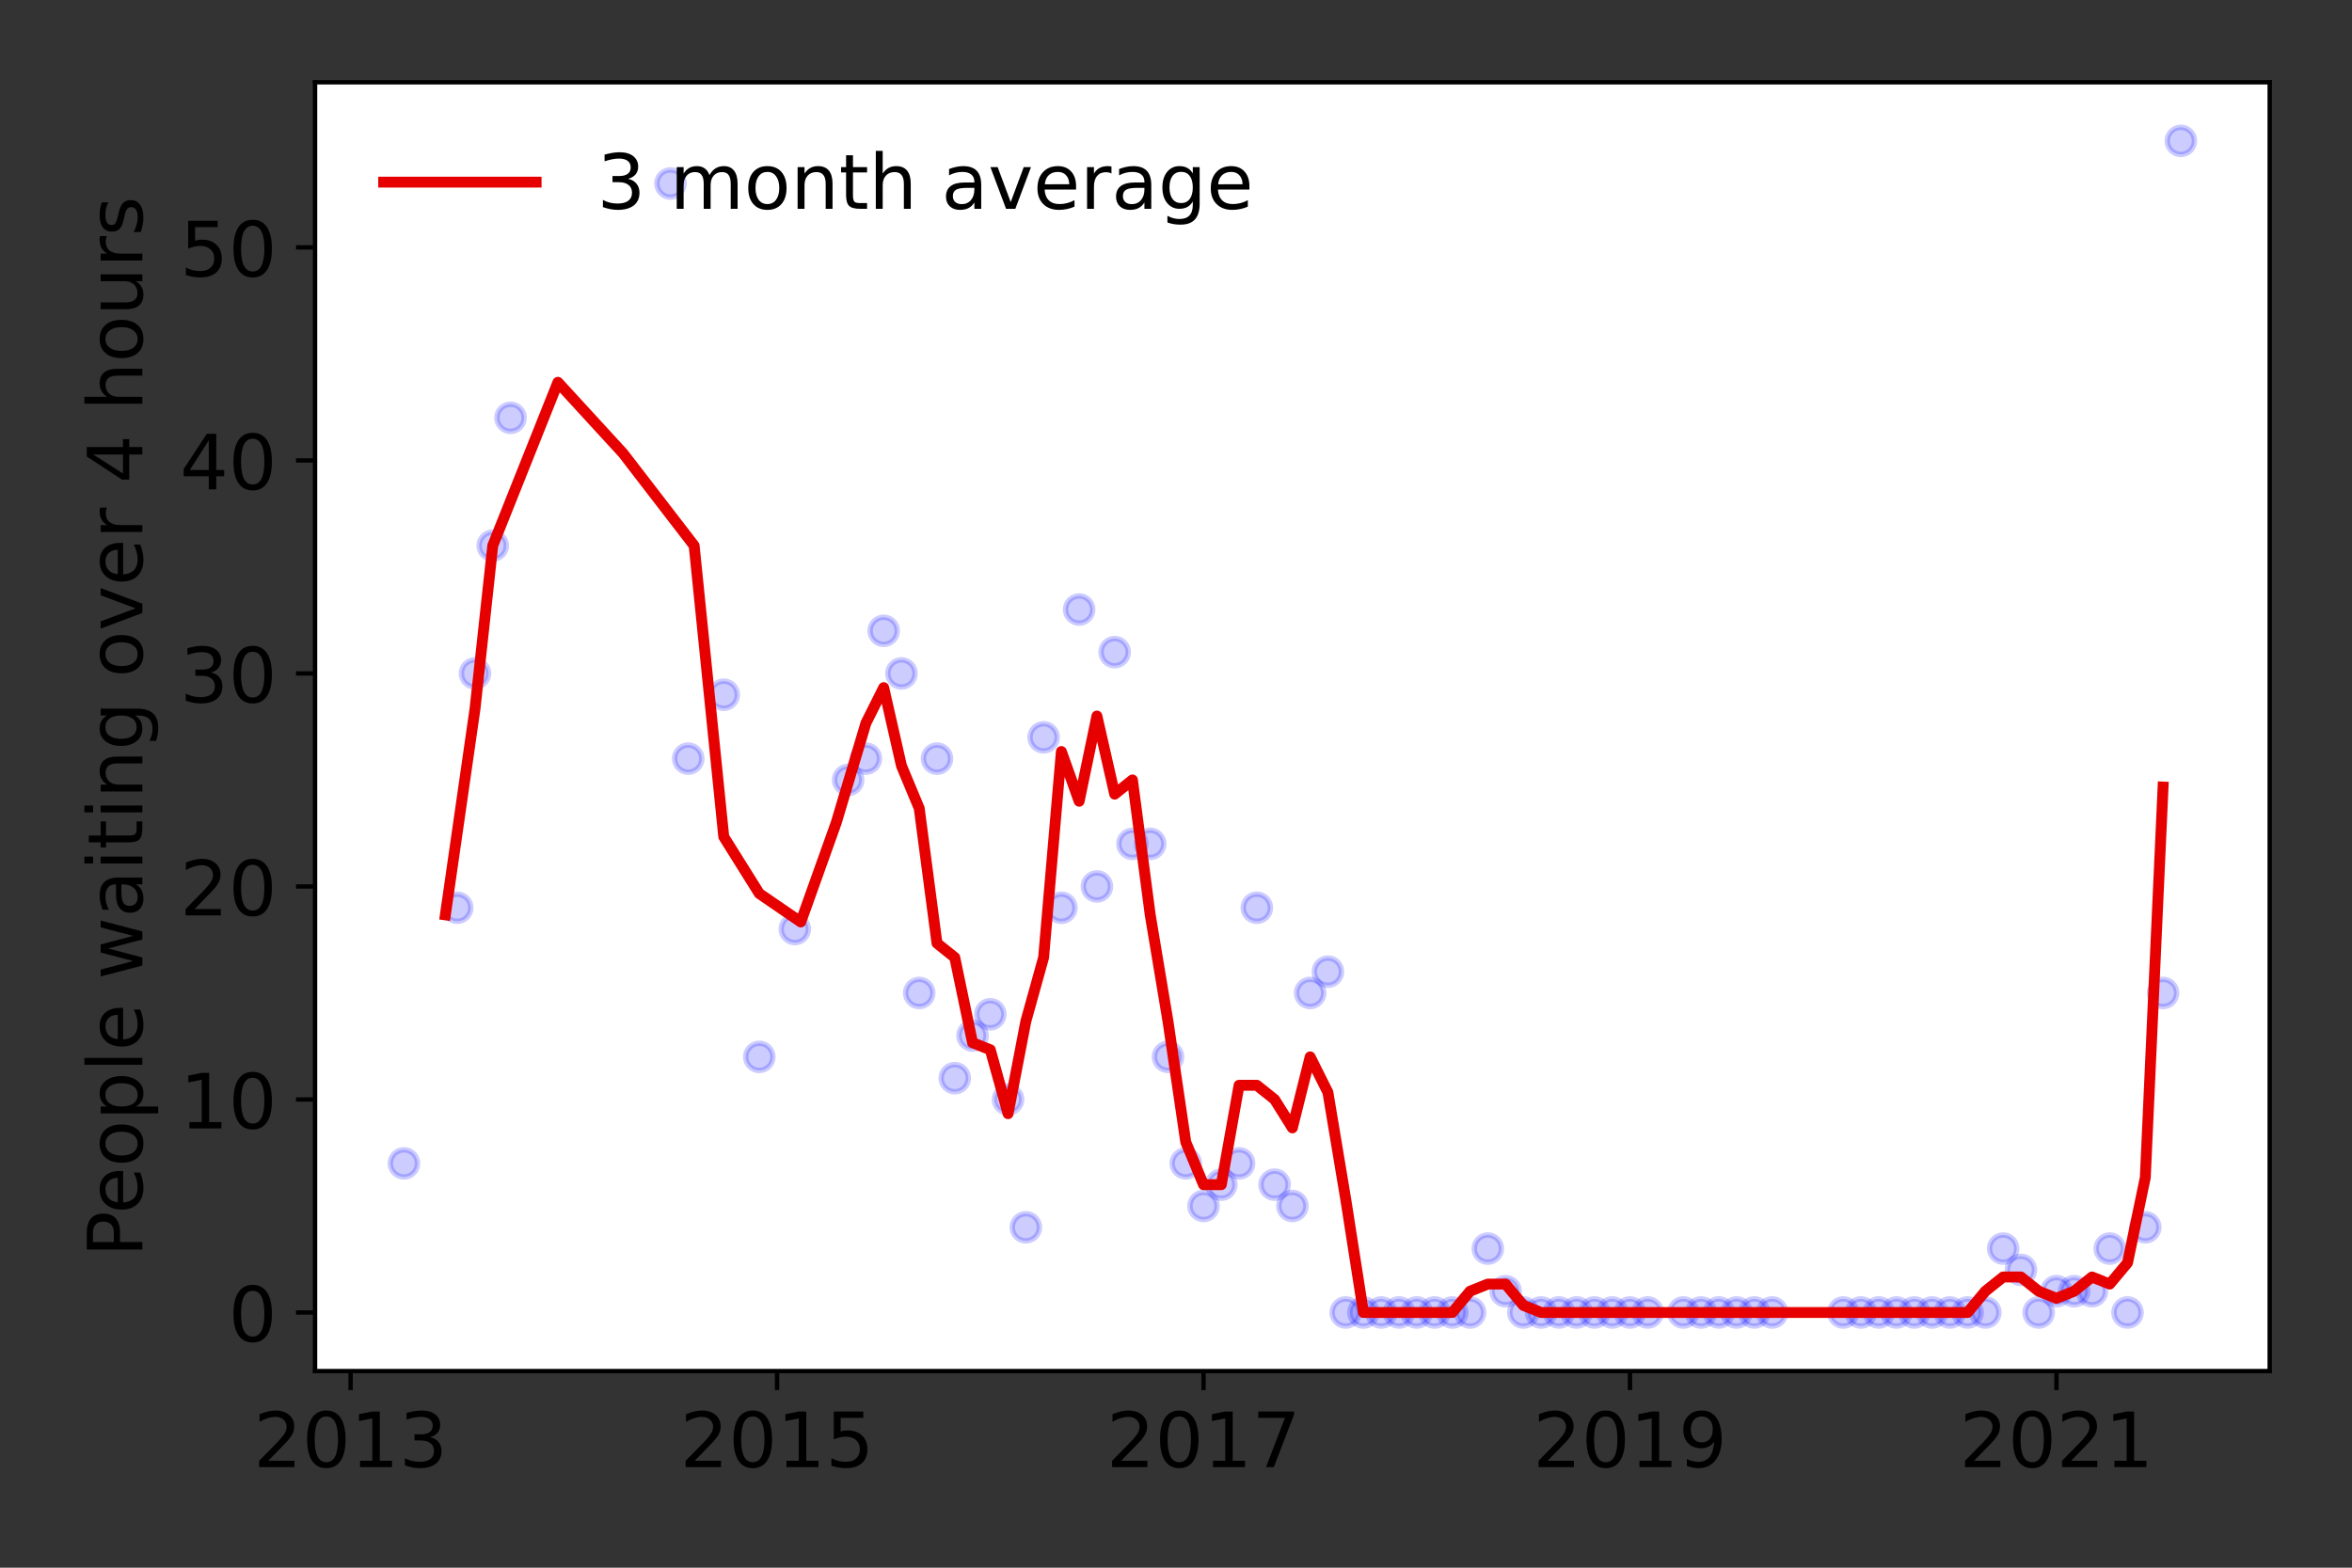 <?xml version="1.0" encoding="utf-8" standalone="no"?>
<!DOCTYPE svg PUBLIC "-//W3C//DTD SVG 1.1//EN"
  "http://www.w3.org/Graphics/SVG/1.1/DTD/svg11.dtd">
<!-- Created with matplotlib (https://matplotlib.org/) -->
<svg height="288pt" version="1.1" viewBox="0 0 432 288" width="432pt" xmlns="http://www.w3.org/2000/svg" xmlns:xlink="http://www.w3.org/1999/xlink">
 <rect x="0" y="0" width="432" height="288" fill="#333333" stroke="none"/>
 <defs>
  <style type="text/css">*{stroke-linecap:butt;stroke-linejoin:round;}</style>
 </defs>
 <g id="figure_1">
  <g id="patch_1">
   <path d="M 0 288 
L 432 288 
L 432 0 
L 0 0 
z
" style="fill:none;"/>
  </g>
  <g id="axes_1">
   <g id="patch_2">
    <path d="M 57.87 251.88 
L 416.88 251.88 
L 416.88 15.12 
L 57.87 15.12 
z
" style="fill:#ffffff;"/>
   </g>
   <g id="matplotlib.axis_1">
    <g id="xtick_1">
     <g id="line2d_1">
      <defs>
       <path d="M 0 0 
L 0 3.5 
" id="m609823e996" style="stroke:#000000;stroke-width:0.8;"/>
      </defs>
      <g>
       <use style="stroke:#000000;stroke-width:0.8;" x="64.397" xlink:href="#m609823e996" y="251.88"/>
      </g>
     </g>
     <g id="text_1">
      <!-- 2013 -->
      <g transform="translate(46.582 269.518)scale(0.14 -0.14)">
       <defs>
        <path d="M 19.188 8.297 
L 53.609 8.297 
L 53.609 0 
L 7.328 0 
L 7.328 8.297 
Q 12.938 14.109 22.625 23.891 
Q 32.328 33.688 34.812 36.531 
Q 39.547 41.844 41.422 45.531 
Q 43.312 49.219 43.312 52.781 
Q 43.312 58.594 39.234 62.25 
Q 35.156 65.922 28.609 65.922 
Q 23.969 65.922 18.812 64.312 
Q 13.672 62.703 7.812 59.422 
L 7.812 69.391 
Q 13.766 71.781 18.938 73 
Q 24.125 74.219 28.422 74.219 
Q 39.75 74.219 46.484 68.547 
Q 53.219 62.891 53.219 53.422 
Q 53.219 48.922 51.531 44.891 
Q 49.859 40.875 45.406 35.406 
Q 44.188 33.984 37.641 27.219 
Q 31.109 20.453 19.188 8.297 
z
" id="DejaVuSans-50"/>
        <path d="M 31.781 66.406 
Q 24.172 66.406 20.328 58.906 
Q 16.5 51.422 16.5 36.375 
Q 16.5 21.391 20.328 13.891 
Q 24.172 6.391 31.781 6.391 
Q 39.453 6.391 43.281 13.891 
Q 47.125 21.391 47.125 36.375 
Q 47.125 51.422 43.281 58.906 
Q 39.453 66.406 31.781 66.406 
z
M 31.781 74.219 
Q 44.047 74.219 50.516 64.516 
Q 56.984 54.828 56.984 36.375 
Q 56.984 17.969 50.516 8.266 
Q 44.047 -1.422 31.781 -1.422 
Q 19.531 -1.422 13.062 8.266 
Q 6.594 17.969 6.594 36.375 
Q 6.594 54.828 13.062 64.516 
Q 19.531 74.219 31.781 74.219 
z
" id="DejaVuSans-48"/>
        <path d="M 12.406 8.297 
L 28.516 8.297 
L 28.516 63.922 
L 10.984 60.406 
L 10.984 69.391 
L 28.422 72.906 
L 38.281 72.906 
L 38.281 8.297 
L 54.391 8.297 
L 54.391 0 
L 12.406 0 
z
" id="DejaVuSans-49"/>
        <path d="M 40.578 39.312 
Q 47.656 37.797 51.625 33 
Q 55.609 28.219 55.609 21.188 
Q 55.609 10.406 48.188 4.484 
Q 40.766 -1.422 27.094 -1.422 
Q 22.516 -1.422 17.656 -0.516 
Q 12.797 0.391 7.625 2.203 
L 7.625 11.719 
Q 11.719 9.328 16.594 8.109 
Q 21.484 6.891 26.812 6.891 
Q 36.078 6.891 40.938 10.547 
Q 45.797 14.203 45.797 21.188 
Q 45.797 27.641 41.281 31.266 
Q 36.766 34.906 28.719 34.906 
L 20.219 34.906 
L 20.219 43.016 
L 29.109 43.016 
Q 36.375 43.016 40.234 45.922 
Q 44.094 48.828 44.094 54.297 
Q 44.094 59.906 40.109 62.906 
Q 36.141 65.922 28.719 65.922 
Q 24.656 65.922 20.016 65.031 
Q 15.375 64.156 9.812 62.312 
L 9.812 71.094 
Q 15.438 72.656 20.344 73.438 
Q 25.25 74.219 29.594 74.219 
Q 40.828 74.219 47.359 69.109 
Q 53.906 64.016 53.906 55.328 
Q 53.906 49.266 50.438 45.094 
Q 46.969 40.922 40.578 39.312 
z
" id="DejaVuSans-51"/>
       </defs>
       <use xlink:href="#DejaVuSans-50"/>
       <use x="63.623" xlink:href="#DejaVuSans-48"/>
       <use x="127.246" xlink:href="#DejaVuSans-49"/>
       <use x="190.869" xlink:href="#DejaVuSans-51"/>
      </g>
     </g>
    </g>
    <g id="xtick_2">
     <g id="line2d_2">
      <g>
       <use style="stroke:#000000;stroke-width:0.8;" x="142.727" xlink:href="#m609823e996" y="251.88"/>
      </g>
     </g>
     <g id="text_2">
      <!-- 2015 -->
      <g transform="translate(124.912 269.518)scale(0.14 -0.14)">
       <defs>
        <path d="M 10.797 72.906 
L 49.516 72.906 
L 49.516 64.594 
L 19.828 64.594 
L 19.828 46.734 
Q 21.969 47.469 24.109 47.828 
Q 26.266 48.188 28.422 48.188 
Q 40.625 48.188 47.75 41.5 
Q 54.891 34.812 54.891 23.391 
Q 54.891 11.625 47.562 5.094 
Q 40.234 -1.422 26.906 -1.422 
Q 22.312 -1.422 17.547 -0.641 
Q 12.797 0.141 7.719 1.703 
L 7.719 11.625 
Q 12.109 9.234 16.797 8.062 
Q 21.484 6.891 26.703 6.891 
Q 35.156 6.891 40.078 11.328 
Q 45.016 15.766 45.016 23.391 
Q 45.016 31 40.078 35.438 
Q 35.156 39.891 26.703 39.891 
Q 22.75 39.891 18.812 39.016 
Q 14.891 38.141 10.797 36.281 
z
" id="DejaVuSans-53"/>
       </defs>
       <use xlink:href="#DejaVuSans-50"/>
       <use x="63.623" xlink:href="#DejaVuSans-48"/>
       <use x="127.246" xlink:href="#DejaVuSans-49"/>
       <use x="190.869" xlink:href="#DejaVuSans-53"/>
      </g>
     </g>
    </g>
    <g id="xtick_3">
     <g id="line2d_3">
      <g>
       <use style="stroke:#000000;stroke-width:0.8;" x="221.056" xlink:href="#m609823e996" y="251.88"/>
      </g>
     </g>
     <g id="text_3">
      <!-- 2017 -->
      <g transform="translate(203.241 269.518)scale(0.14 -0.14)">
       <defs>
        <path d="M 8.203 72.906 
L 55.078 72.906 
L 55.078 68.703 
L 28.609 0 
L 18.312 0 
L 43.219 64.594 
L 8.203 64.594 
z
" id="DejaVuSans-55"/>
       </defs>
       <use xlink:href="#DejaVuSans-50"/>
       <use x="63.623" xlink:href="#DejaVuSans-48"/>
       <use x="127.246" xlink:href="#DejaVuSans-49"/>
       <use x="190.869" xlink:href="#DejaVuSans-55"/>
      </g>
     </g>
    </g>
    <g id="xtick_4">
     <g id="line2d_4">
      <g>
       <use style="stroke:#000000;stroke-width:0.8;" x="299.386" xlink:href="#m609823e996" y="251.88"/>
      </g>
     </g>
     <g id="text_4">
      <!-- 2019 -->
      <g transform="translate(281.571 269.518)scale(0.14 -0.14)">
       <defs>
        <path d="M 10.984 1.516 
L 10.984 10.5 
Q 14.703 8.734 18.5 7.812 
Q 22.312 6.891 25.984 6.891 
Q 35.75 6.891 40.891 13.453 
Q 46.047 20.016 46.781 33.406 
Q 43.953 29.203 39.594 26.953 
Q 35.25 24.703 29.984 24.703 
Q 19.047 24.703 12.672 31.312 
Q 6.297 37.938 6.297 49.422 
Q 6.297 60.641 12.938 67.422 
Q 19.578 74.219 30.609 74.219 
Q 43.266 74.219 49.922 64.516 
Q 56.594 54.828 56.594 36.375 
Q 56.594 19.141 48.406 8.859 
Q 40.234 -1.422 26.422 -1.422 
Q 22.703 -1.422 18.891 -0.688 
Q 15.094 0.047 10.984 1.516 
z
M 30.609 32.422 
Q 37.25 32.422 41.125 36.953 
Q 45.016 41.5 45.016 49.422 
Q 45.016 57.281 41.125 61.844 
Q 37.25 66.406 30.609 66.406 
Q 23.969 66.406 20.094 61.844 
Q 16.219 57.281 16.219 49.422 
Q 16.219 41.5 20.094 36.953 
Q 23.969 32.422 30.609 32.422 
z
" id="DejaVuSans-57"/>
       </defs>
       <use xlink:href="#DejaVuSans-50"/>
       <use x="63.623" xlink:href="#DejaVuSans-48"/>
       <use x="127.246" xlink:href="#DejaVuSans-49"/>
       <use x="190.869" xlink:href="#DejaVuSans-57"/>
      </g>
     </g>
    </g>
    <g id="xtick_5">
     <g id="line2d_5">
      <g>
       <use style="stroke:#000000;stroke-width:0.8;" x="377.715" xlink:href="#m609823e996" y="251.88"/>
      </g>
     </g>
     <g id="text_5">
      <!-- 2021 -->
      <g transform="translate(359.9 269.518)scale(0.14 -0.14)">
       <use xlink:href="#DejaVuSans-50"/>
       <use x="63.623" xlink:href="#DejaVuSans-48"/>
       <use x="127.246" xlink:href="#DejaVuSans-50"/>
       <use x="190.869" xlink:href="#DejaVuSans-49"/>
      </g>
     </g>
    </g>
   </g>
   <g id="matplotlib.axis_2">
    <g id="ytick_1">
     <g id="line2d_6">
      <defs>
       <path d="M 0 0 
L -3.5 0 
" id="m47c1aa8fe3" style="stroke:#000000;stroke-width:0.8;"/>
      </defs>
      <g>
       <use style="stroke:#000000;stroke-width:0.8;" x="57.87" xlink:href="#m47c1aa8fe3" y="241.118"/>
      </g>
     </g>
     <g id="text_6">
      <!-- 0 -->
      <g transform="translate(41.962 246.437)scale(0.14 -0.14)">
       <use xlink:href="#DejaVuSans-48"/>
      </g>
     </g>
    </g>
    <g id="ytick_2">
     <g id="line2d_7">
      <g>
       <use style="stroke:#000000;stroke-width:0.8;" x="57.87" xlink:href="#m47c1aa8fe3" y="201.984"/>
      </g>
     </g>
     <g id="text_7">
      <!-- 10 -->
      <g transform="translate(33.055 207.303)scale(0.14 -0.14)">
       <use xlink:href="#DejaVuSans-49"/>
       <use x="63.623" xlink:href="#DejaVuSans-48"/>
      </g>
     </g>
    </g>
    <g id="ytick_3">
     <g id="line2d_8">
      <g>
       <use style="stroke:#000000;stroke-width:0.8;" x="57.87" xlink:href="#m47c1aa8fe3" y="162.85"/>
      </g>
     </g>
     <g id="text_8">
      <!-- 20 -->
      <g transform="translate(33.055 168.169)scale(0.14 -0.14)">
       <use xlink:href="#DejaVuSans-50"/>
       <use x="63.623" xlink:href="#DejaVuSans-48"/>
      </g>
     </g>
    </g>
    <g id="ytick_4">
     <g id="line2d_9">
      <g>
       <use style="stroke:#000000;stroke-width:0.8;" x="57.87" xlink:href="#m47c1aa8fe3" y="123.717"/>
      </g>
     </g>
     <g id="text_9">
      <!-- 30 -->
      <g transform="translate(33.055 129.035)scale(0.14 -0.14)">
       <use xlink:href="#DejaVuSans-51"/>
       <use x="63.623" xlink:href="#DejaVuSans-48"/>
      </g>
     </g>
    </g>
    <g id="ytick_5">
     <g id="line2d_10">
      <g>
       <use style="stroke:#000000;stroke-width:0.8;" x="57.87" xlink:href="#m47c1aa8fe3" y="84.583"/>
      </g>
     </g>
     <g id="text_10">
      <!-- 40 -->
      <g transform="translate(33.055 89.902)scale(0.14 -0.14)">
       <defs>
        <path d="M 37.797 64.312 
L 12.891 25.391 
L 37.797 25.391 
z
M 35.203 72.906 
L 47.609 72.906 
L 47.609 25.391 
L 58.016 25.391 
L 58.016 17.188 
L 47.609 17.188 
L 47.609 0 
L 37.797 0 
L 37.797 17.188 
L 4.891 17.188 
L 4.891 26.703 
z
" id="DejaVuSans-52"/>
       </defs>
       <use xlink:href="#DejaVuSans-52"/>
       <use x="63.623" xlink:href="#DejaVuSans-48"/>
      </g>
     </g>
    </g>
    <g id="ytick_6">
     <g id="line2d_11">
      <g>
       <use style="stroke:#000000;stroke-width:0.8;" x="57.87" xlink:href="#m47c1aa8fe3" y="45.449"/>
      </g>
     </g>
     <g id="text_11">
      <!-- 50 -->
      <g transform="translate(33.055 50.768)scale(0.14 -0.14)">
       <use xlink:href="#DejaVuSans-53"/>
       <use x="63.623" xlink:href="#DejaVuSans-48"/>
      </g>
     </g>
    </g>
    <g id="text_12">
     <!-- People waiting over 4 hours -->
     <g transform="translate(26.143 230.925)rotate(-90)scale(0.14 -0.14)">
      <defs>
       <path d="M 19.672 64.797 
L 19.672 37.406 
L 32.078 37.406 
Q 38.969 37.406 42.719 40.969 
Q 46.484 44.531 46.484 51.125 
Q 46.484 57.672 42.719 61.234 
Q 38.969 64.797 32.078 64.797 
z
M 9.812 72.906 
L 32.078 72.906 
Q 44.344 72.906 50.609 67.359 
Q 56.891 61.812 56.891 51.125 
Q 56.891 40.328 50.609 34.812 
Q 44.344 29.297 32.078 29.297 
L 19.672 29.297 
L 19.672 0 
L 9.812 0 
z
" id="DejaVuSans-80"/>
       <path d="M 56.203 29.594 
L 56.203 25.203 
L 14.891 25.203 
Q 15.484 15.922 20.484 11.062 
Q 25.484 6.203 34.422 6.203 
Q 39.594 6.203 44.453 7.469 
Q 49.312 8.734 54.109 11.281 
L 54.109 2.781 
Q 49.266 0.734 44.188 -0.344 
Q 39.109 -1.422 33.891 -1.422 
Q 20.797 -1.422 13.156 6.188 
Q 5.516 13.812 5.516 26.812 
Q 5.516 40.234 12.766 48.109 
Q 20.016 56 32.328 56 
Q 43.359 56 49.781 48.891 
Q 56.203 41.797 56.203 29.594 
z
M 47.219 32.234 
Q 47.125 39.594 43.094 43.984 
Q 39.062 48.391 32.422 48.391 
Q 24.906 48.391 20.391 44.141 
Q 15.875 39.891 15.188 32.172 
z
" id="DejaVuSans-101"/>
       <path d="M 30.609 48.391 
Q 23.391 48.391 19.188 42.75 
Q 14.984 37.109 14.984 27.297 
Q 14.984 17.484 19.156 11.844 
Q 23.344 6.203 30.609 6.203 
Q 37.797 6.203 41.984 11.859 
Q 46.188 17.531 46.188 27.297 
Q 46.188 37.016 41.984 42.703 
Q 37.797 48.391 30.609 48.391 
z
M 30.609 56 
Q 42.328 56 49.016 48.375 
Q 55.719 40.766 55.719 27.297 
Q 55.719 13.875 49.016 6.219 
Q 42.328 -1.422 30.609 -1.422 
Q 18.844 -1.422 12.172 6.219 
Q 5.516 13.875 5.516 27.297 
Q 5.516 40.766 12.172 48.375 
Q 18.844 56 30.609 56 
z
" id="DejaVuSans-111"/>
       <path d="M 18.109 8.203 
L 18.109 -20.797 
L 9.078 -20.797 
L 9.078 54.688 
L 18.109 54.688 
L 18.109 46.391 
Q 20.953 51.266 25.266 53.625 
Q 29.594 56 35.594 56 
Q 45.562 56 51.781 48.094 
Q 58.016 40.188 58.016 27.297 
Q 58.016 14.406 51.781 6.484 
Q 45.562 -1.422 35.594 -1.422 
Q 29.594 -1.422 25.266 0.953 
Q 20.953 3.328 18.109 8.203 
z
M 48.688 27.297 
Q 48.688 37.203 44.609 42.844 
Q 40.531 48.484 33.406 48.484 
Q 26.266 48.484 22.188 42.844 
Q 18.109 37.203 18.109 27.297 
Q 18.109 17.391 22.188 11.75 
Q 26.266 6.109 33.406 6.109 
Q 40.531 6.109 44.609 11.75 
Q 48.688 17.391 48.688 27.297 
z
" id="DejaVuSans-112"/>
       <path d="M 9.422 75.984 
L 18.406 75.984 
L 18.406 0 
L 9.422 0 
z
" id="DejaVuSans-108"/>
       <path id="DejaVuSans-32"/>
       <path d="M 4.203 54.688 
L 13.188 54.688 
L 24.422 12.016 
L 35.594 54.688 
L 46.188 54.688 
L 57.422 12.016 
L 68.609 54.688 
L 77.594 54.688 
L 63.281 0 
L 52.688 0 
L 40.922 44.828 
L 29.109 0 
L 18.5 0 
z
" id="DejaVuSans-119"/>
       <path d="M 34.281 27.484 
Q 23.391 27.484 19.188 25 
Q 14.984 22.516 14.984 16.5 
Q 14.984 11.719 18.141 8.906 
Q 21.297 6.109 26.703 6.109 
Q 34.188 6.109 38.703 11.406 
Q 43.219 16.703 43.219 25.484 
L 43.219 27.484 
z
M 52.203 31.203 
L 52.203 0 
L 43.219 0 
L 43.219 8.297 
Q 40.141 3.328 35.547 0.953 
Q 30.953 -1.422 24.312 -1.422 
Q 15.922 -1.422 10.953 3.297 
Q 6 8.016 6 15.922 
Q 6 25.141 12.172 29.828 
Q 18.359 34.516 30.609 34.516 
L 43.219 34.516 
L 43.219 35.406 
Q 43.219 41.609 39.141 45 
Q 35.062 48.391 27.688 48.391 
Q 23 48.391 18.547 47.266 
Q 14.109 46.141 10.016 43.891 
L 10.016 52.203 
Q 14.938 54.109 19.578 55.047 
Q 24.219 56 28.609 56 
Q 40.484 56 46.344 49.844 
Q 52.203 43.703 52.203 31.203 
z
" id="DejaVuSans-97"/>
       <path d="M 9.422 54.688 
L 18.406 54.688 
L 18.406 0 
L 9.422 0 
z
M 9.422 75.984 
L 18.406 75.984 
L 18.406 64.594 
L 9.422 64.594 
z
" id="DejaVuSans-105"/>
       <path d="M 18.312 70.219 
L 18.312 54.688 
L 36.812 54.688 
L 36.812 47.703 
L 18.312 47.703 
L 18.312 18.016 
Q 18.312 11.328 20.141 9.422 
Q 21.969 7.516 27.594 7.516 
L 36.812 7.516 
L 36.812 0 
L 27.594 0 
Q 17.188 0 13.234 3.875 
Q 9.281 7.766 9.281 18.016 
L 9.281 47.703 
L 2.688 47.703 
L 2.688 54.688 
L 9.281 54.688 
L 9.281 70.219 
z
" id="DejaVuSans-116"/>
       <path d="M 54.891 33.016 
L 54.891 0 
L 45.906 0 
L 45.906 32.719 
Q 45.906 40.484 42.875 44.328 
Q 39.844 48.188 33.797 48.188 
Q 26.516 48.188 22.312 43.547 
Q 18.109 38.922 18.109 30.906 
L 18.109 0 
L 9.078 0 
L 9.078 54.688 
L 18.109 54.688 
L 18.109 46.188 
Q 21.344 51.125 25.703 53.562 
Q 30.078 56 35.797 56 
Q 45.219 56 50.047 50.172 
Q 54.891 44.344 54.891 33.016 
z
" id="DejaVuSans-110"/>
       <path d="M 45.406 27.984 
Q 45.406 37.75 41.375 43.109 
Q 37.359 48.484 30.078 48.484 
Q 22.859 48.484 18.828 43.109 
Q 14.797 37.75 14.797 27.984 
Q 14.797 18.266 18.828 12.891 
Q 22.859 7.516 30.078 7.516 
Q 37.359 7.516 41.375 12.891 
Q 45.406 18.266 45.406 27.984 
z
M 54.391 6.781 
Q 54.391 -7.172 48.188 -13.984 
Q 42 -20.797 29.203 -20.797 
Q 24.469 -20.797 20.266 -20.094 
Q 16.062 -19.391 12.109 -17.922 
L 12.109 -9.188 
Q 16.062 -11.328 19.922 -12.344 
Q 23.781 -13.375 27.781 -13.375 
Q 36.625 -13.375 41.016 -8.766 
Q 45.406 -4.156 45.406 5.172 
L 45.406 9.625 
Q 42.625 4.781 38.281 2.391 
Q 33.938 0 27.875 0 
Q 17.828 0 11.672 7.656 
Q 5.516 15.328 5.516 27.984 
Q 5.516 40.672 11.672 48.328 
Q 17.828 56 27.875 56 
Q 33.938 56 38.281 53.609 
Q 42.625 51.219 45.406 46.391 
L 45.406 54.688 
L 54.391 54.688 
z
" id="DejaVuSans-103"/>
       <path d="M 2.984 54.688 
L 12.5 54.688 
L 29.594 8.797 
L 46.688 54.688 
L 56.203 54.688 
L 35.688 0 
L 23.484 0 
z
" id="DejaVuSans-118"/>
       <path d="M 41.109 46.297 
Q 39.594 47.172 37.812 47.578 
Q 36.031 48 33.891 48 
Q 26.266 48 22.188 43.047 
Q 18.109 38.094 18.109 28.812 
L 18.109 0 
L 9.078 0 
L 9.078 54.688 
L 18.109 54.688 
L 18.109 46.188 
Q 20.953 51.172 25.484 53.578 
Q 30.031 56 36.531 56 
Q 37.453 56 38.578 55.875 
Q 39.703 55.766 41.062 55.516 
z
" id="DejaVuSans-114"/>
       <path d="M 54.891 33.016 
L 54.891 0 
L 45.906 0 
L 45.906 32.719 
Q 45.906 40.484 42.875 44.328 
Q 39.844 48.188 33.797 48.188 
Q 26.516 48.188 22.312 43.547 
Q 18.109 38.922 18.109 30.906 
L 18.109 0 
L 9.078 0 
L 9.078 75.984 
L 18.109 75.984 
L 18.109 46.188 
Q 21.344 51.125 25.703 53.562 
Q 30.078 56 35.797 56 
Q 45.219 56 50.047 50.172 
Q 54.891 44.344 54.891 33.016 
z
" id="DejaVuSans-104"/>
       <path d="M 8.5 21.578 
L 8.5 54.688 
L 17.484 54.688 
L 17.484 21.922 
Q 17.484 14.156 20.5 10.266 
Q 23.531 6.391 29.594 6.391 
Q 36.859 6.391 41.078 11.031 
Q 45.312 15.672 45.312 23.688 
L 45.312 54.688 
L 54.297 54.688 
L 54.297 0 
L 45.312 0 
L 45.312 8.406 
Q 42.047 3.422 37.719 1 
Q 33.406 -1.422 27.688 -1.422 
Q 18.266 -1.422 13.375 4.438 
Q 8.5 10.297 8.5 21.578 
z
M 31.109 56 
z
" id="DejaVuSans-117"/>
       <path d="M 44.281 53.078 
L 44.281 44.578 
Q 40.484 46.531 36.375 47.5 
Q 32.281 48.484 27.875 48.484 
Q 21.188 48.484 17.844 46.438 
Q 14.5 44.391 14.5 40.281 
Q 14.5 37.156 16.891 35.375 
Q 19.281 33.594 26.516 31.984 
L 29.594 31.297 
Q 39.156 29.25 43.188 25.516 
Q 47.219 21.781 47.219 15.094 
Q 47.219 7.469 41.188 3.016 
Q 35.156 -1.422 24.609 -1.422 
Q 20.219 -1.422 15.453 -0.562 
Q 10.688 0.297 5.422 2 
L 5.422 11.281 
Q 10.406 8.688 15.234 7.391 
Q 20.062 6.109 24.812 6.109 
Q 31.156 6.109 34.562 8.281 
Q 37.984 10.453 37.984 14.406 
Q 37.984 18.062 35.516 20.016 
Q 33.062 21.969 24.703 23.781 
L 21.578 24.516 
Q 13.234 26.266 9.516 29.906 
Q 5.812 33.547 5.812 39.891 
Q 5.812 47.609 11.281 51.797 
Q 16.75 56 26.812 56 
Q 31.781 56 36.172 55.266 
Q 40.578 54.547 44.281 53.078 
z
" id="DejaVuSans-115"/>
      </defs>
      <use xlink:href="#DejaVuSans-80"/>
      <use x="56.678" xlink:href="#DejaVuSans-101"/>
      <use x="118.201" xlink:href="#DejaVuSans-111"/>
      <use x="179.383" xlink:href="#DejaVuSans-112"/>
      <use x="242.859" xlink:href="#DejaVuSans-108"/>
      <use x="270.643" xlink:href="#DejaVuSans-101"/>
      <use x="332.166" xlink:href="#DejaVuSans-32"/>
      <use x="363.953" xlink:href="#DejaVuSans-119"/>
      <use x="445.74" xlink:href="#DejaVuSans-97"/>
      <use x="507.02" xlink:href="#DejaVuSans-105"/>
      <use x="534.803" xlink:href="#DejaVuSans-116"/>
      <use x="574.012" xlink:href="#DejaVuSans-105"/>
      <use x="601.795" xlink:href="#DejaVuSans-110"/>
      <use x="665.174" xlink:href="#DejaVuSans-103"/>
      <use x="728.65" xlink:href="#DejaVuSans-32"/>
      <use x="760.438" xlink:href="#DejaVuSans-111"/>
      <use x="821.619" xlink:href="#DejaVuSans-118"/>
      <use x="880.799" xlink:href="#DejaVuSans-101"/>
      <use x="942.322" xlink:href="#DejaVuSans-114"/>
      <use x="983.436" xlink:href="#DejaVuSans-32"/>
      <use x="1015.223" xlink:href="#DejaVuSans-52"/>
      <use x="1078.846" xlink:href="#DejaVuSans-32"/>
      <use x="1110.633" xlink:href="#DejaVuSans-104"/>
      <use x="1174.012" xlink:href="#DejaVuSans-111"/>
      <use x="1235.193" xlink:href="#DejaVuSans-117"/>
      <use x="1298.572" xlink:href="#DejaVuSans-114"/>
      <use x="1339.686" xlink:href="#DejaVuSans-115"/>
     </g>
    </g>
   </g>
   <g id="line2d_12">
    <defs>
     <path d="M 0 2.5 
C 0.663 2.5 1.299 2.237 1.768 1.768 
C 2.237 1.299 2.5 0.663 2.5 0 
C 2.5 -0.663 2.237 -1.299 1.768 -1.768 
C 1.299 -2.237 0.663 -2.5 0 -2.5 
C -0.663 -2.5 -1.299 -2.237 -1.768 -1.768 
C -2.237 -1.299 -2.5 -0.663 -2.5 0 
C -2.5 0.663 -2.237 1.299 -1.768 1.768 
C -1.299 2.237 -0.663 2.5 0 2.5 
z
" id="mbaeed775ae" style="stroke:#0000ff;stroke-opacity:0.2;"/>
    </defs>
    <g clip-path="url(#p92f8b1cc5e)">
     <use style="fill:#0000ff;fill-opacity:0.2;stroke:#0000ff;stroke-opacity:0.2;" x="400.561" xlink:href="#mbaeed775ae" y="25.882"/>
     <use style="fill:#0000ff;fill-opacity:0.2;stroke:#0000ff;stroke-opacity:0.2;" x="397.298" xlink:href="#mbaeed775ae" y="182.417"/>
     <use style="fill:#0000ff;fill-opacity:0.2;stroke:#0000ff;stroke-opacity:0.2;" x="394.034" xlink:href="#mbaeed775ae" y="225.465"/>
     <use style="fill:#0000ff;fill-opacity:0.2;stroke:#0000ff;stroke-opacity:0.2;" x="390.77" xlink:href="#mbaeed775ae" y="241.118"/>
     <use style="fill:#0000ff;fill-opacity:0.2;stroke:#0000ff;stroke-opacity:0.2;" x="387.506" xlink:href="#mbaeed775ae" y="229.378"/>
     <use style="fill:#0000ff;fill-opacity:0.2;stroke:#0000ff;stroke-opacity:0.2;" x="384.243" xlink:href="#mbaeed775ae" y="237.205"/>
     <use style="fill:#0000ff;fill-opacity:0.2;stroke:#0000ff;stroke-opacity:0.2;" x="380.979" xlink:href="#mbaeed775ae" y="237.205"/>
     <use style="fill:#0000ff;fill-opacity:0.2;stroke:#0000ff;stroke-opacity:0.2;" x="377.715" xlink:href="#mbaeed775ae" y="237.205"/>
     <use style="fill:#0000ff;fill-opacity:0.2;stroke:#0000ff;stroke-opacity:0.2;" x="374.452" xlink:href="#mbaeed775ae" y="241.118"/>
     <use style="fill:#0000ff;fill-opacity:0.2;stroke:#0000ff;stroke-opacity:0.2;" x="371.188" xlink:href="#mbaeed775ae" y="233.291"/>
     <use style="fill:#0000ff;fill-opacity:0.2;stroke:#0000ff;stroke-opacity:0.2;" x="367.924" xlink:href="#mbaeed775ae" y="229.378"/>
     <use style="fill:#0000ff;fill-opacity:0.2;stroke:#0000ff;stroke-opacity:0.2;" x="364.66" xlink:href="#mbaeed775ae" y="241.118"/>
     <use style="fill:#0000ff;fill-opacity:0.2;stroke:#0000ff;stroke-opacity:0.2;" x="361.397" xlink:href="#mbaeed775ae" y="241.118"/>
     <use style="fill:#0000ff;fill-opacity:0.2;stroke:#0000ff;stroke-opacity:0.2;" x="358.133" xlink:href="#mbaeed775ae" y="241.118"/>
     <use style="fill:#0000ff;fill-opacity:0.2;stroke:#0000ff;stroke-opacity:0.2;" x="354.869" xlink:href="#mbaeed775ae" y="241.118"/>
     <use style="fill:#0000ff;fill-opacity:0.2;stroke:#0000ff;stroke-opacity:0.2;" x="351.605" xlink:href="#mbaeed775ae" y="241.118"/>
     <use style="fill:#0000ff;fill-opacity:0.2;stroke:#0000ff;stroke-opacity:0.2;" x="348.342" xlink:href="#mbaeed775ae" y="241.118"/>
     <use style="fill:#0000ff;fill-opacity:0.2;stroke:#0000ff;stroke-opacity:0.2;" x="345.078" xlink:href="#mbaeed775ae" y="241.118"/>
     <use style="fill:#0000ff;fill-opacity:0.2;stroke:#0000ff;stroke-opacity:0.2;" x="341.814" xlink:href="#mbaeed775ae" y="241.118"/>
     <use style="fill:#0000ff;fill-opacity:0.2;stroke:#0000ff;stroke-opacity:0.2;" x="338.551" xlink:href="#mbaeed775ae" y="241.118"/>
     <use style="fill:#0000ff;fill-opacity:0.2;stroke:#0000ff;stroke-opacity:0.2;" x="325.496" xlink:href="#mbaeed775ae" y="241.118"/>
     <use style="fill:#0000ff;fill-opacity:0.2;stroke:#0000ff;stroke-opacity:0.2;" x="322.232" xlink:href="#mbaeed775ae" y="241.118"/>
     <use style="fill:#0000ff;fill-opacity:0.2;stroke:#0000ff;stroke-opacity:0.2;" x="318.968" xlink:href="#mbaeed775ae" y="241.118"/>
     <use style="fill:#0000ff;fill-opacity:0.2;stroke:#0000ff;stroke-opacity:0.2;" x="315.704" xlink:href="#mbaeed775ae" y="241.118"/>
     <use style="fill:#0000ff;fill-opacity:0.2;stroke:#0000ff;stroke-opacity:0.2;" x="312.441" xlink:href="#mbaeed775ae" y="241.118"/>
     <use style="fill:#0000ff;fill-opacity:0.2;stroke:#0000ff;stroke-opacity:0.2;" x="309.177" xlink:href="#mbaeed775ae" y="241.118"/>
     <use style="fill:#0000ff;fill-opacity:0.2;stroke:#0000ff;stroke-opacity:0.2;" x="302.65" xlink:href="#mbaeed775ae" y="241.118"/>
     <use style="fill:#0000ff;fill-opacity:0.2;stroke:#0000ff;stroke-opacity:0.2;" x="299.386" xlink:href="#mbaeed775ae" y="241.118"/>
     <use style="fill:#0000ff;fill-opacity:0.2;stroke:#0000ff;stroke-opacity:0.2;" x="296.122" xlink:href="#mbaeed775ae" y="241.118"/>
     <use style="fill:#0000ff;fill-opacity:0.2;stroke:#0000ff;stroke-opacity:0.2;" x="292.858" xlink:href="#mbaeed775ae" y="241.118"/>
     <use style="fill:#0000ff;fill-opacity:0.2;stroke:#0000ff;stroke-opacity:0.2;" x="289.595" xlink:href="#mbaeed775ae" y="241.118"/>
     <use style="fill:#0000ff;fill-opacity:0.2;stroke:#0000ff;stroke-opacity:0.2;" x="286.331" xlink:href="#mbaeed775ae" y="241.118"/>
     <use style="fill:#0000ff;fill-opacity:0.2;stroke:#0000ff;stroke-opacity:0.2;" x="283.067" xlink:href="#mbaeed775ae" y="241.118"/>
     <use style="fill:#0000ff;fill-opacity:0.2;stroke:#0000ff;stroke-opacity:0.2;" x="279.803" xlink:href="#mbaeed775ae" y="241.118"/>
     <use style="fill:#0000ff;fill-opacity:0.2;stroke:#0000ff;stroke-opacity:0.2;" x="276.54" xlink:href="#mbaeed775ae" y="237.205"/>
     <use style="fill:#0000ff;fill-opacity:0.2;stroke:#0000ff;stroke-opacity:0.2;" x="273.276" xlink:href="#mbaeed775ae" y="229.378"/>
     <use style="fill:#0000ff;fill-opacity:0.2;stroke:#0000ff;stroke-opacity:0.2;" x="270.012" xlink:href="#mbaeed775ae" y="241.118"/>
     <use style="fill:#0000ff;fill-opacity:0.2;stroke:#0000ff;stroke-opacity:0.2;" x="266.749" xlink:href="#mbaeed775ae" y="241.118"/>
     <use style="fill:#0000ff;fill-opacity:0.2;stroke:#0000ff;stroke-opacity:0.2;" x="263.485" xlink:href="#mbaeed775ae" y="241.118"/>
     <use style="fill:#0000ff;fill-opacity:0.2;stroke:#0000ff;stroke-opacity:0.2;" x="260.221" xlink:href="#mbaeed775ae" y="241.118"/>
     <use style="fill:#0000ff;fill-opacity:0.2;stroke:#0000ff;stroke-opacity:0.2;" x="256.957" xlink:href="#mbaeed775ae" y="241.118"/>
     <use style="fill:#0000ff;fill-opacity:0.2;stroke:#0000ff;stroke-opacity:0.2;" x="253.694" xlink:href="#mbaeed775ae" y="241.118"/>
     <use style="fill:#0000ff;fill-opacity:0.2;stroke:#0000ff;stroke-opacity:0.2;" x="250.43" xlink:href="#mbaeed775ae" y="241.118"/>
     <use style="fill:#0000ff;fill-opacity:0.2;stroke:#0000ff;stroke-opacity:0.2;" x="247.166" xlink:href="#mbaeed775ae" y="241.118"/>
     <use style="fill:#0000ff;fill-opacity:0.2;stroke:#0000ff;stroke-opacity:0.2;" x="243.902" xlink:href="#mbaeed775ae" y="178.504"/>
     <use style="fill:#0000ff;fill-opacity:0.2;stroke:#0000ff;stroke-opacity:0.2;" x="240.639" xlink:href="#mbaeed775ae" y="182.417"/>
     <use style="fill:#0000ff;fill-opacity:0.2;stroke:#0000ff;stroke-opacity:0.2;" x="237.375" xlink:href="#mbaeed775ae" y="221.551"/>
     <use style="fill:#0000ff;fill-opacity:0.2;stroke:#0000ff;stroke-opacity:0.2;" x="234.111" xlink:href="#mbaeed775ae" y="217.638"/>
     <use style="fill:#0000ff;fill-opacity:0.2;stroke:#0000ff;stroke-opacity:0.2;" x="230.848" xlink:href="#mbaeed775ae" y="166.764"/>
     <use style="fill:#0000ff;fill-opacity:0.2;stroke:#0000ff;stroke-opacity:0.2;" x="227.584" xlink:href="#mbaeed775ae" y="213.724"/>
     <use style="fill:#0000ff;fill-opacity:0.2;stroke:#0000ff;stroke-opacity:0.2;" x="224.32" xlink:href="#mbaeed775ae" y="217.638"/>
     <use style="fill:#0000ff;fill-opacity:0.2;stroke:#0000ff;stroke-opacity:0.2;" x="221.056" xlink:href="#mbaeed775ae" y="221.551"/>
     <use style="fill:#0000ff;fill-opacity:0.2;stroke:#0000ff;stroke-opacity:0.2;" x="217.793" xlink:href="#mbaeed775ae" y="213.724"/>
     <use style="fill:#0000ff;fill-opacity:0.2;stroke:#0000ff;stroke-opacity:0.2;" x="214.529" xlink:href="#mbaeed775ae" y="194.158"/>
     <use style="fill:#0000ff;fill-opacity:0.2;stroke:#0000ff;stroke-opacity:0.2;" x="211.265" xlink:href="#mbaeed775ae" y="155.024"/>
     <use style="fill:#0000ff;fill-opacity:0.2;stroke:#0000ff;stroke-opacity:0.2;" x="208.001" xlink:href="#mbaeed775ae" y="155.024"/>
     <use style="fill:#0000ff;fill-opacity:0.2;stroke:#0000ff;stroke-opacity:0.2;" x="204.738" xlink:href="#mbaeed775ae" y="119.803"/>
     <use style="fill:#0000ff;fill-opacity:0.2;stroke:#0000ff;stroke-opacity:0.2;" x="201.474" xlink:href="#mbaeed775ae" y="162.85"/>
     <use style="fill:#0000ff;fill-opacity:0.2;stroke:#0000ff;stroke-opacity:0.2;" x="198.21" xlink:href="#mbaeed775ae" y="111.976"/>
     <use style="fill:#0000ff;fill-opacity:0.2;stroke:#0000ff;stroke-opacity:0.2;" x="194.947" xlink:href="#mbaeed775ae" y="166.764"/>
     <use style="fill:#0000ff;fill-opacity:0.2;stroke:#0000ff;stroke-opacity:0.2;" x="191.683" xlink:href="#mbaeed775ae" y="135.457"/>
     <use style="fill:#0000ff;fill-opacity:0.2;stroke:#0000ff;stroke-opacity:0.2;" x="188.419" xlink:href="#mbaeed775ae" y="225.465"/>
     <use style="fill:#0000ff;fill-opacity:0.2;stroke:#0000ff;stroke-opacity:0.2;" x="185.155" xlink:href="#mbaeed775ae" y="201.984"/>
     <use style="fill:#0000ff;fill-opacity:0.2;stroke:#0000ff;stroke-opacity:0.2;" x="181.892" xlink:href="#mbaeed775ae" y="186.331"/>
     <use style="fill:#0000ff;fill-opacity:0.2;stroke:#0000ff;stroke-opacity:0.2;" x="178.628" xlink:href="#mbaeed775ae" y="190.244"/>
     <use style="fill:#0000ff;fill-opacity:0.2;stroke:#0000ff;stroke-opacity:0.2;" x="175.364" xlink:href="#mbaeed775ae" y="198.071"/>
     <use style="fill:#0000ff;fill-opacity:0.2;stroke:#0000ff;stroke-opacity:0.2;" x="172.1" xlink:href="#mbaeed775ae" y="139.37"/>
     <use style="fill:#0000ff;fill-opacity:0.2;stroke:#0000ff;stroke-opacity:0.2;" x="168.837" xlink:href="#mbaeed775ae" y="182.417"/>
     <use style="fill:#0000ff;fill-opacity:0.2;stroke:#0000ff;stroke-opacity:0.2;" x="165.573" xlink:href="#mbaeed775ae" y="123.717"/>
     <use style="fill:#0000ff;fill-opacity:0.2;stroke:#0000ff;stroke-opacity:0.2;" x="162.309" xlink:href="#mbaeed775ae" y="115.89"/>
     <use style="fill:#0000ff;fill-opacity:0.2;stroke:#0000ff;stroke-opacity:0.2;" x="159.046" xlink:href="#mbaeed775ae" y="139.37"/>
     <use style="fill:#0000ff;fill-opacity:0.2;stroke:#0000ff;stroke-opacity:0.2;" x="155.782" xlink:href="#mbaeed775ae" y="143.283"/>
     <use style="fill:#0000ff;fill-opacity:0.2;stroke:#0000ff;stroke-opacity:0.2;" x="145.991" xlink:href="#mbaeed775ae" y="170.677"/>
     <use style="fill:#0000ff;fill-opacity:0.2;stroke:#0000ff;stroke-opacity:0.2;" x="139.463" xlink:href="#mbaeed775ae" y="194.158"/>
     <use style="fill:#0000ff;fill-opacity:0.2;stroke:#0000ff;stroke-opacity:0.2;" x="132.936" xlink:href="#mbaeed775ae" y="127.63"/>
     <use style="fill:#0000ff;fill-opacity:0.2;stroke:#0000ff;stroke-opacity:0.2;" x="126.408" xlink:href="#mbaeed775ae" y="139.37"/>
     <use style="fill:#0000ff;fill-opacity:0.2;stroke:#0000ff;stroke-opacity:0.2;" x="123.145" xlink:href="#mbaeed775ae" y="33.709"/>
     <use style="fill:#0000ff;fill-opacity:0.2;stroke:#0000ff;stroke-opacity:0.2;" x="93.771" xlink:href="#mbaeed775ae" y="76.756"/>
     <use style="fill:#0000ff;fill-opacity:0.2;stroke:#0000ff;stroke-opacity:0.2;" x="90.507" xlink:href="#mbaeed775ae" y="100.236"/>
     <use style="fill:#0000ff;fill-opacity:0.2;stroke:#0000ff;stroke-opacity:0.2;" x="87.244" xlink:href="#mbaeed775ae" y="123.717"/>
     <use style="fill:#0000ff;fill-opacity:0.2;stroke:#0000ff;stroke-opacity:0.2;" x="83.98" xlink:href="#mbaeed775ae" y="166.764"/>
     <use style="fill:#0000ff;fill-opacity:0.2;stroke:#0000ff;stroke-opacity:0.2;" x="74.189" xlink:href="#mbaeed775ae" y="213.724"/>
    </g>
   </g>
   <g id="line2d_13">
    <path clip-path="url(#p92f8b1cc5e)" d="M 397.298 144.588 
L 394.034 216.333 
L 390.77 231.987 
L 387.506 235.9 
L 384.243 234.596 
L 380.979 237.205 
L 377.715 238.509 
L 374.452 237.205 
L 371.188 234.596 
L 367.924 234.596 
L 364.66 237.205 
L 361.397 241.118 
L 358.133 241.118 
L 354.869 241.118 
L 351.605 241.118 
L 348.342 241.118 
L 345.078 241.118 
L 341.814 241.118 
L 335.287 241.118 
L 328.759 241.118 
L 322.232 241.118 
L 318.968 241.118 
L 315.704 241.118 
L 312.441 241.118 
L 308.089 241.118 
L 303.737 241.118 
L 299.386 241.118 
L 296.122 241.118 
L 292.858 241.118 
L 289.595 241.118 
L 286.331 241.118 
L 283.067 241.118 
L 279.803 239.814 
L 276.54 235.9 
L 273.276 235.9 
L 270.012 237.205 
L 266.749 241.118 
L 263.485 241.118 
L 260.221 241.118 
L 256.957 241.118 
L 253.694 241.118 
L 250.43 241.118 
L 247.166 220.247 
L 243.902 200.68 
L 240.639 194.158 
L 237.375 207.202 
L 234.111 201.984 
L 230.848 199.375 
L 227.584 199.375 
L 224.32 217.638 
L 221.056 217.638 
L 217.793 209.811 
L 214.529 187.635 
L 211.265 168.068 
L 208.001 143.283 
L 204.738 145.892 
L 201.474 131.543 
L 198.21 147.197 
L 194.947 138.066 
L 191.683 175.895 
L 188.419 187.635 
L 185.155 204.593 
L 181.892 192.853 
L 178.628 191.549 
L 175.364 175.895 
L 172.1 173.286 
L 168.837 148.501 
L 165.573 140.675 
L 162.309 126.325 
L 159.046 132.848 
L 153.606 151.11 
L 147.079 169.373 
L 139.463 164.155 
L 132.936 153.719 
L 127.496 100.236 
L 114.441 83.278 
L 102.474 70.234 
L 90.507 100.236 
L 87.244 130.239 
L 81.804 168.068 
" style="fill:none;stroke:#e60000;stroke-linecap:square;stroke-width:2;"/>
   </g>
   <g id="patch_3">
    <path d="M 57.87 251.88 
L 57.87 15.12 
" style="fill:none;stroke:#000000;stroke-linecap:square;stroke-linejoin:miter;stroke-width:0.8;"/>
   </g>
   <g id="patch_4">
    <path d="M 416.88 251.88 
L 416.88 15.12 
" style="fill:none;stroke:#000000;stroke-linecap:square;stroke-linejoin:miter;stroke-width:0.8;"/>
   </g>
   <g id="patch_5">
    <path d="M 57.87 251.88 
L 416.88 251.88 
" style="fill:none;stroke:#000000;stroke-linecap:square;stroke-linejoin:miter;stroke-width:0.8;"/>
   </g>
   <g id="patch_6">
    <path d="M 57.87 15.12 
L 416.88 15.12 
" style="fill:none;stroke:#000000;stroke-linecap:square;stroke-linejoin:miter;stroke-width:0.8;"/>
   </g>
   <g id="legend_1">
    <g id="line2d_14">
     <path d="M 70.47 33.458 
L 98.47 33.458 
" style="fill:none;stroke:#e60000;stroke-linecap:square;stroke-width:2;"/>
    </g>
    <g id="line2d_15"/>
    <g id="text_13">
     <!-- 3 month average -->
     <g transform="translate(109.67 38.358)scale(0.14 -0.14)">
      <defs>
       <path d="M 52 44.188 
Q 55.375 50.25 60.062 53.125 
Q 64.75 56 71.094 56 
Q 79.641 56 84.281 50.016 
Q 88.922 44.047 88.922 33.016 
L 88.922 0 
L 79.891 0 
L 79.891 32.719 
Q 79.891 40.578 77.094 44.375 
Q 74.312 48.188 68.609 48.188 
Q 61.625 48.188 57.562 43.547 
Q 53.516 38.922 53.516 30.906 
L 53.516 0 
L 44.484 0 
L 44.484 32.719 
Q 44.484 40.625 41.703 44.406 
Q 38.922 48.188 33.109 48.188 
Q 26.219 48.188 22.156 43.531 
Q 18.109 38.875 18.109 30.906 
L 18.109 0 
L 9.078 0 
L 9.078 54.688 
L 18.109 54.688 
L 18.109 46.188 
Q 21.188 51.219 25.484 53.609 
Q 29.781 56 35.688 56 
Q 41.656 56 45.828 52.969 
Q 50 49.953 52 44.188 
z
" id="DejaVuSans-109"/>
      </defs>
      <use xlink:href="#DejaVuSans-51"/>
      <use x="63.623" xlink:href="#DejaVuSans-32"/>
      <use x="95.41" xlink:href="#DejaVuSans-109"/>
      <use x="192.822" xlink:href="#DejaVuSans-111"/>
      <use x="254.004" xlink:href="#DejaVuSans-110"/>
      <use x="317.383" xlink:href="#DejaVuSans-116"/>
      <use x="356.592" xlink:href="#DejaVuSans-104"/>
      <use x="419.971" xlink:href="#DejaVuSans-32"/>
      <use x="451.758" xlink:href="#DejaVuSans-97"/>
      <use x="513.037" xlink:href="#DejaVuSans-118"/>
      <use x="572.217" xlink:href="#DejaVuSans-101"/>
      <use x="633.74" xlink:href="#DejaVuSans-114"/>
      <use x="674.854" xlink:href="#DejaVuSans-97"/>
      <use x="736.133" xlink:href="#DejaVuSans-103"/>
      <use x="799.609" xlink:href="#DejaVuSans-101"/>
     </g>
    </g>
   </g>
  </g>
 </g>
 <defs>
  <clipPath id="p92f8b1cc5e">
   <rect height="236.76" width="359.01" x="57.87" y="15.12"/>
  </clipPath>
 </defs>
</svg>
